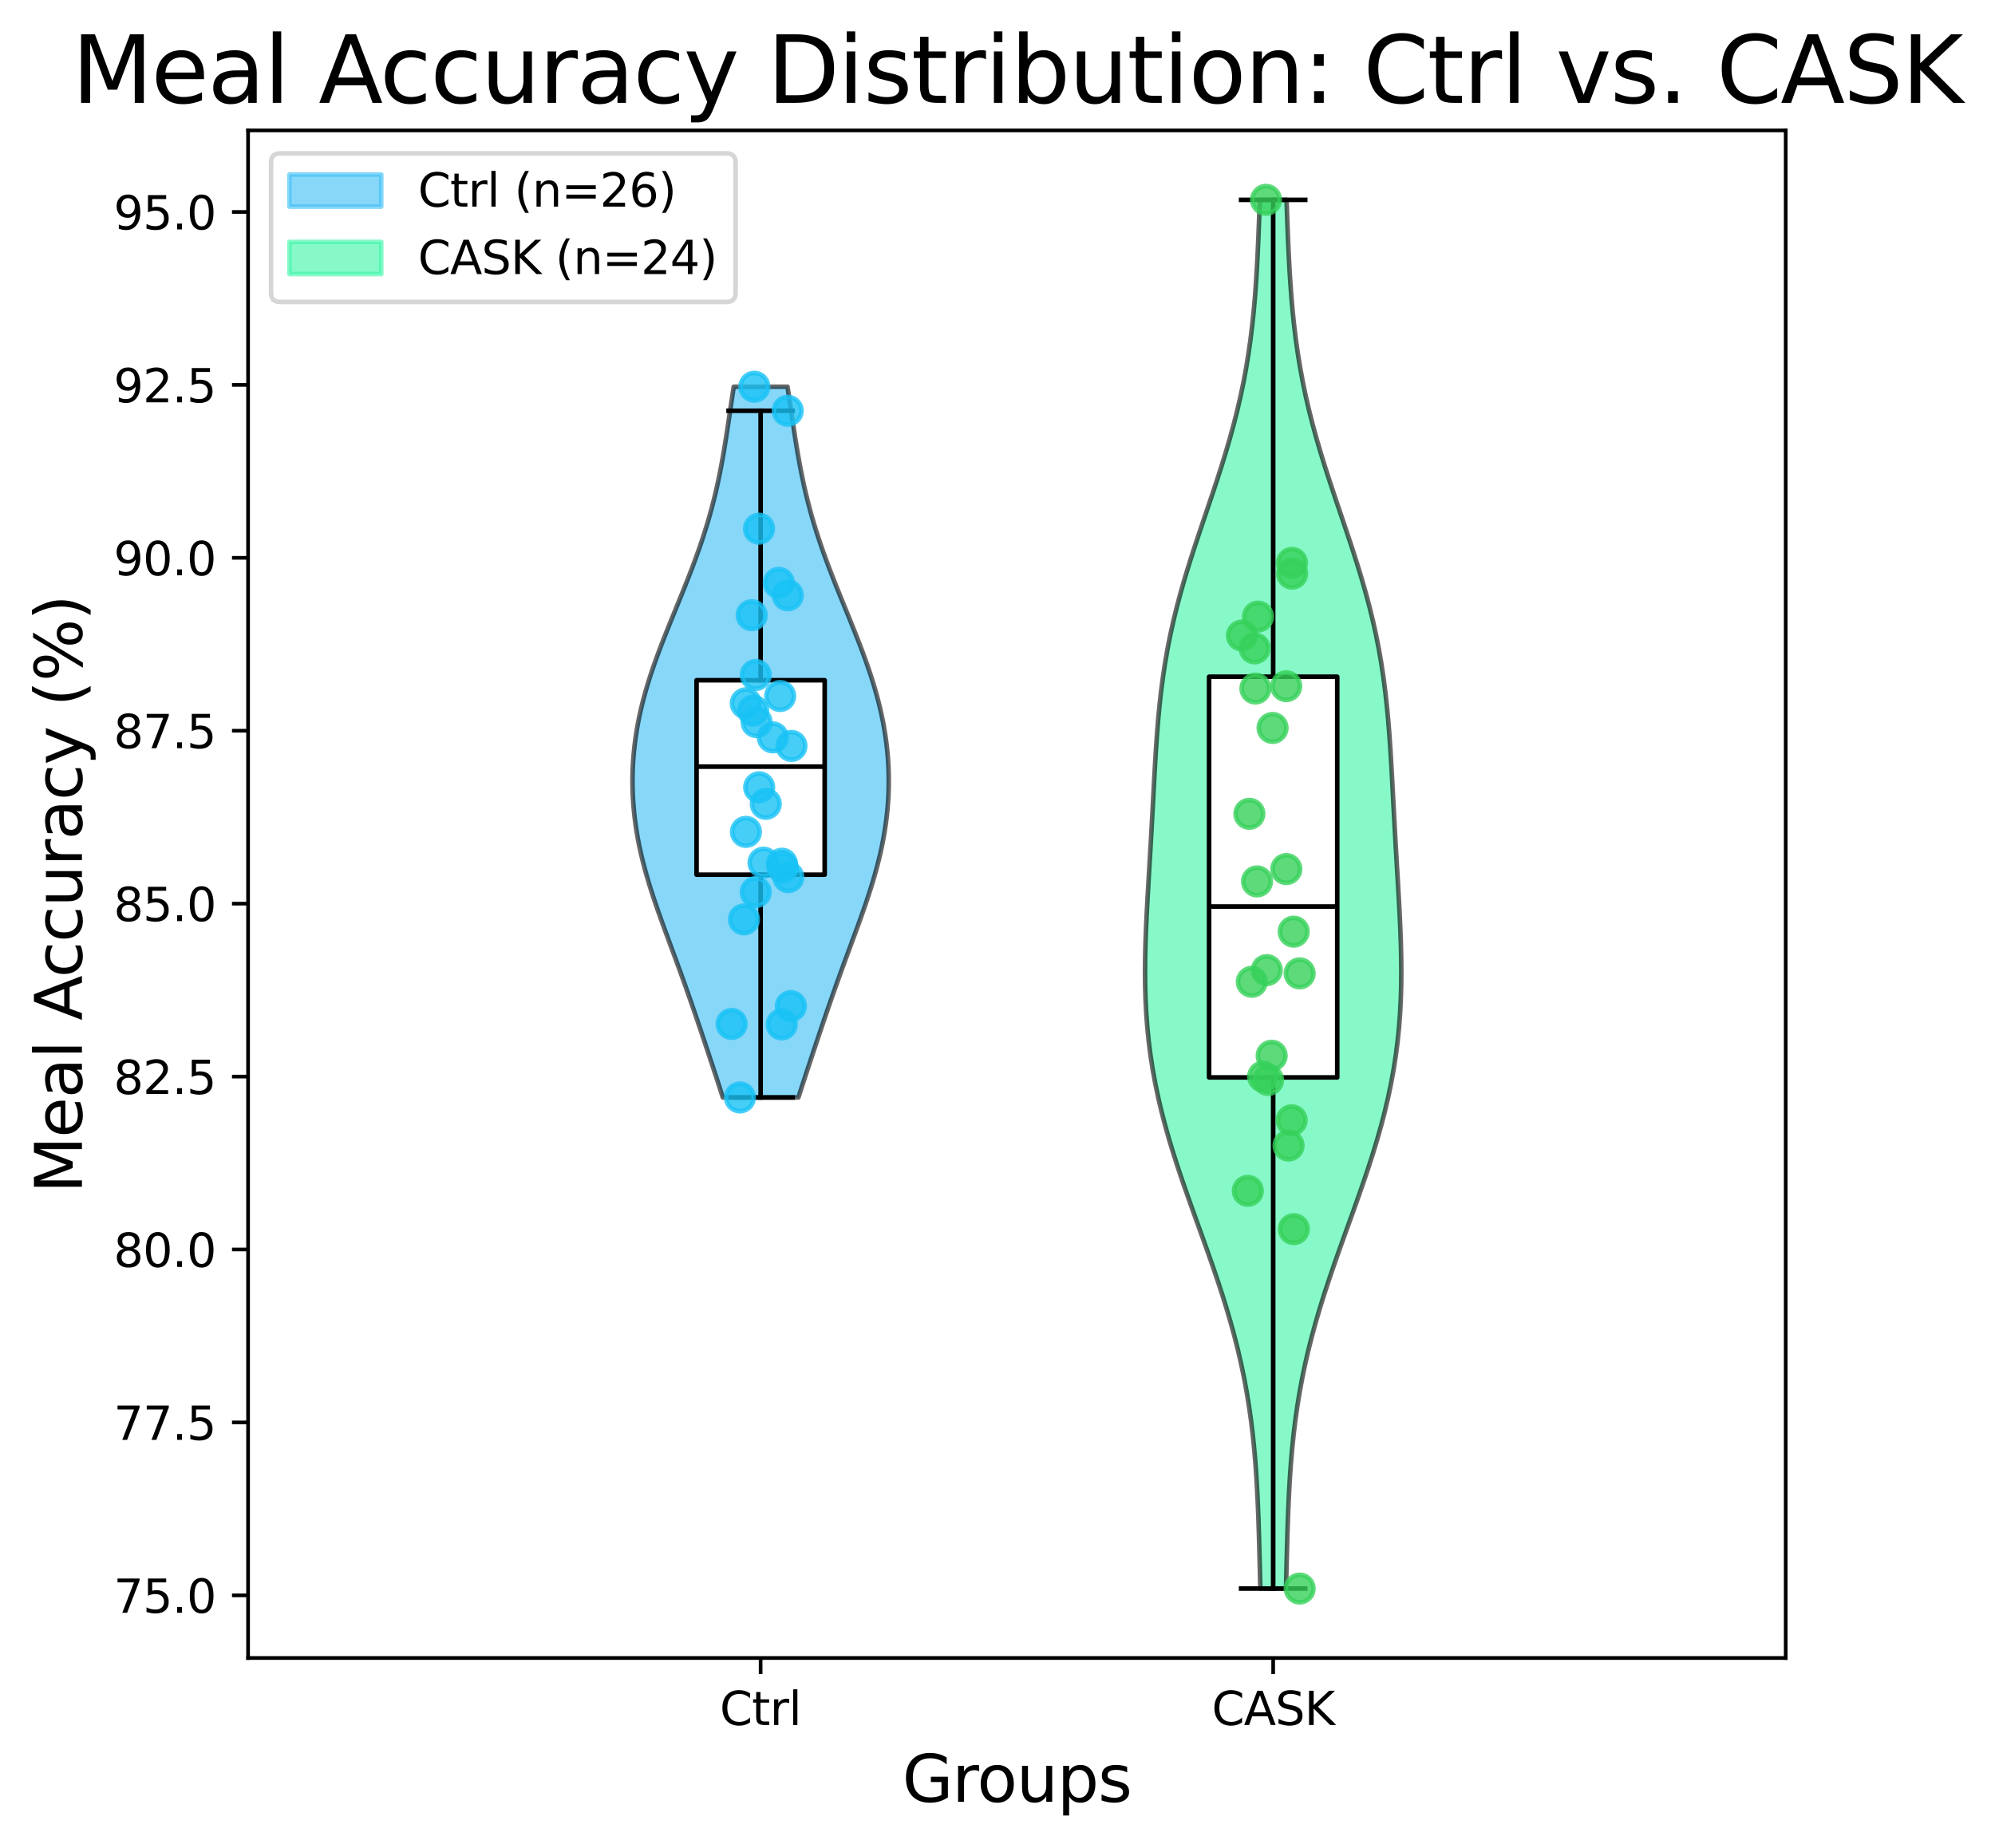 <?xml version="1.0" encoding="utf-8" standalone="no"?>
<!DOCTYPE svg PUBLIC "-//W3C//DTD SVG 1.1//EN"
  "http://www.w3.org/Graphics/SVG/1.1/DTD/svg11.dtd">
<svg xmlns:xlink="http://www.w3.org/1999/xlink" width="434.384pt" height="402.464pt" viewBox="0 0 434.384 402.464" xmlns="http://www.w3.org/2000/svg" version="1.1">
 <defs>
  <style type="text/css">*{stroke-linejoin: round; stroke-linecap: butt}</style>
 </defs>
 <g id="figure_1">
  <g id="patch_1">
   <path d="M 0 402.464 
L 434.384 402.464 
L 434.384 0 
L 0 0 
z
" style="fill: #ffffff"/>
  </g>
  <g id="axes_1">
   <g id="patch_2">
    <path d="M 54.015 361.037 
L 388.815 361.037 
L 388.815 28.397 
L 54.015 28.397 
z
" style="fill: #ffffff"/>
   </g>
   <g id="PolyCollection_1">
    <defs>
     <path id="me938e76c24" d="M 173.844 -163.485 
L 157.386 -163.485 
L 156.884 -165.049 
L 156.376 -166.612 
L 155.865 -168.175 
L 155.351 -169.739 
L 154.835 -171.302 
L 154.317 -172.865 
L 153.796 -174.429 
L 153.274 -175.992 
L 152.749 -177.555 
L 152.222 -179.118 
L 151.691 -180.682 
L 151.156 -182.245 
L 150.616 -183.808 
L 150.071 -185.372 
L 149.52 -186.935 
L 148.964 -188.498 
L 148.402 -190.062 
L 147.834 -191.625 
L 147.262 -193.188 
L 146.686 -194.751 
L 146.109 -196.315 
L 145.531 -197.878 
L 144.955 -199.441 
L 144.384 -201.005 
L 143.821 -202.568 
L 143.267 -204.131 
L 142.727 -205.695 
L 142.203 -207.258 
L 141.697 -208.821 
L 141.214 -210.385 
L 140.755 -211.948 
L 140.322 -213.511 
L 139.919 -215.074 
L 139.546 -216.638 
L 139.205 -218.201 
L 138.898 -219.764 
L 138.625 -221.328 
L 138.387 -222.891 
L 138.184 -224.454 
L 138.018 -226.018 
L 137.887 -227.581 
L 137.793 -229.144 
L 137.736 -230.707 
L 137.715 -232.271 
L 137.731 -233.834 
L 137.783 -235.397 
L 137.873 -236.961 
L 137.999 -238.524 
L 138.162 -240.087 
L 138.362 -241.651 
L 138.599 -243.214 
L 138.872 -244.777 
L 139.181 -246.341 
L 139.526 -247.904 
L 139.905 -249.467 
L 140.317 -251.03 
L 140.76 -252.594 
L 141.234 -254.157 
L 141.737 -255.72 
L 142.265 -257.284 
L 142.816 -258.847 
L 143.389 -260.41 
L 143.98 -261.974 
L 144.586 -263.537 
L 145.205 -265.1 
L 145.833 -266.663 
L 146.467 -268.227 
L 147.105 -269.79 
L 147.743 -271.353 
L 148.378 -272.917 
L 149.007 -274.48 
L 149.629 -276.043 
L 150.239 -277.607 
L 150.837 -279.17 
L 151.419 -280.733 
L 151.983 -282.297 
L 152.529 -283.86 
L 153.053 -285.423 
L 153.556 -286.986 
L 154.036 -288.55 
L 154.492 -290.113 
L 154.924 -291.676 
L 155.333 -293.24 
L 155.718 -294.803 
L 156.081 -296.366 
L 156.422 -297.93 
L 156.743 -299.493 
L 157.046 -301.056 
L 157.333 -302.619 
L 157.604 -304.183 
L 157.864 -305.746 
L 158.114 -307.309 
L 158.356 -308.873 
L 158.592 -310.436 
L 158.825 -311.999 
L 159.057 -313.563 
L 159.289 -315.126 
L 159.523 -316.689 
L 159.759 -318.253 
L 171.471 -318.253 
L 171.471 -318.253 
L 171.707 -316.689 
L 171.941 -315.126 
L 172.173 -313.563 
L 172.405 -311.999 
L 172.638 -310.436 
L 172.874 -308.873 
L 173.116 -307.309 
L 173.366 -305.746 
L 173.626 -304.183 
L 173.897 -302.619 
L 174.184 -301.056 
L 174.487 -299.493 
L 174.808 -297.93 
L 175.149 -296.366 
L 175.512 -294.803 
L 175.897 -293.24 
L 176.306 -291.676 
L 176.738 -290.113 
L 177.194 -288.55 
L 177.674 -286.986 
L 178.177 -285.423 
L 178.701 -283.86 
L 179.247 -282.297 
L 179.811 -280.733 
L 180.393 -279.17 
L 180.991 -277.607 
L 181.601 -276.043 
L 182.223 -274.48 
L 182.852 -272.917 
L 183.487 -271.353 
L 184.125 -269.79 
L 184.763 -268.227 
L 185.397 -266.663 
L 186.025 -265.1 
L 186.644 -263.537 
L 187.25 -261.974 
L 187.841 -260.41 
L 188.414 -258.847 
L 188.965 -257.284 
L 189.493 -255.72 
L 189.996 -254.157 
L 190.47 -252.594 
L 190.913 -251.03 
L 191.325 -249.467 
L 191.704 -247.904 
L 192.049 -246.341 
L 192.358 -244.777 
L 192.631 -243.214 
L 192.868 -241.651 
L 193.068 -240.087 
L 193.231 -238.524 
L 193.357 -236.961 
L 193.447 -235.397 
L 193.499 -233.834 
L 193.515 -232.271 
L 193.494 -230.707 
L 193.437 -229.144 
L 193.343 -227.581 
L 193.212 -226.018 
L 193.046 -224.454 
L 192.843 -222.891 
L 192.605 -221.328 
L 192.332 -219.764 
L 192.025 -218.201 
L 191.684 -216.638 
L 191.311 -215.074 
L 190.908 -213.511 
L 190.475 -211.948 
L 190.016 -210.385 
L 189.533 -208.821 
L 189.027 -207.258 
L 188.503 -205.695 
L 187.963 -204.131 
L 187.409 -202.568 
L 186.846 -201.005 
L 186.275 -199.441 
L 185.699 -197.878 
L 185.121 -196.315 
L 184.544 -194.751 
L 183.968 -193.188 
L 183.396 -191.625 
L 182.828 -190.062 
L 182.266 -188.498 
L 181.71 -186.935 
L 181.159 -185.372 
L 180.614 -183.808 
L 180.074 -182.245 
L 179.539 -180.682 
L 179.008 -179.118 
L 178.481 -177.555 
L 177.956 -175.992 
L 177.434 -174.429 
L 176.913 -172.865 
L 176.395 -171.302 
L 175.879 -169.739 
L 175.365 -168.175 
L 174.854 -166.612 
L 174.346 -165.049 
L 173.844 -163.485 
z
" style="stroke: #000000; stroke-opacity: 0.6"/>
    </defs>
    <g clip-path="url(#pa5bd104b11)">
     <use xlink:href="#me938e76c24" x="0" y="402.464" style="fill: #38bcf5; fill-opacity: 0.6; stroke: #000000; stroke-opacity: 0.6"/>
    </g>
   </g>
   <g id="PolyCollection_2">
    <defs>
     <path id="me0437a0872" d="M 280.005 -56.547 
L 274.425 -56.547 
L 274.348 -59.602 
L 274.27 -62.657 
L 274.19 -65.711 
L 274.102 -68.766 
L 274 -71.82 
L 273.879 -74.875 
L 273.733 -77.929 
L 273.554 -80.984 
L 273.336 -84.038 
L 273.073 -87.093 
L 272.759 -90.147 
L 272.387 -93.202 
L 271.954 -96.257 
L 271.455 -99.311 
L 270.888 -102.366 
L 270.252 -105.42 
L 269.546 -108.475 
L 268.772 -111.529 
L 267.933 -114.584 
L 267.033 -117.638 
L 266.079 -120.693 
L 265.076 -123.748 
L 264.034 -126.802 
L 262.962 -129.857 
L 261.869 -132.911 
L 260.767 -135.966 
L 259.667 -139.02 
L 258.58 -142.075 
L 257.516 -145.129 
L 256.488 -148.184 
L 255.504 -151.238 
L 254.575 -154.293 
L 253.708 -157.347 
L 252.911 -160.402 
L 252.19 -163.457 
L 251.548 -166.511 
L 250.99 -169.566 
L 250.515 -172.62 
L 250.124 -175.675 
L 249.815 -178.729 
L 249.585 -181.784 
L 249.429 -184.838 
L 249.341 -187.893 
L 249.315 -190.947 
L 249.343 -194.002 
L 249.416 -197.057 
L 249.527 -200.111 
L 249.666 -203.166 
L 249.827 -206.22 
L 250 -209.275 
L 250.179 -212.329 
L 250.36 -215.384 
L 250.538 -218.438 
L 250.711 -221.493 
L 250.878 -224.548 
L 251.041 -227.602 
L 251.202 -230.657 
L 251.366 -233.711 
L 251.539 -236.766 
L 251.729 -239.82 
L 251.944 -242.875 
L 252.192 -245.929 
L 252.483 -248.984 
L 252.825 -252.038 
L 253.224 -255.093 
L 253.689 -258.147 
L 254.222 -261.202 
L 254.828 -264.257 
L 255.506 -267.311 
L 256.255 -270.366 
L 257.072 -273.42 
L 257.95 -276.475 
L 258.881 -279.529 
L 259.856 -282.584 
L 260.863 -285.638 
L 261.891 -288.693 
L 262.926 -291.748 
L 263.957 -294.802 
L 264.97 -297.857 
L 265.954 -300.911 
L 266.898 -303.966 
L 267.793 -307.02 
L 268.63 -310.075 
L 269.405 -313.129 
L 270.114 -316.184 
L 270.753 -319.238 
L 271.322 -322.293 
L 271.824 -325.348 
L 272.261 -328.402 
L 272.637 -331.457 
L 272.957 -334.511 
L 273.228 -337.566 
L 273.457 -340.62 
L 273.65 -343.675 
L 273.813 -346.729 
L 273.955 -349.784 
L 274.08 -352.838 
L 274.195 -355.893 
L 274.304 -358.947 
L 280.126 -358.947 
L 280.126 -358.947 
L 280.235 -355.893 
L 280.35 -352.838 
L 280.475 -349.784 
L 280.617 -346.729 
L 280.78 -343.675 
L 280.973 -340.62 
L 281.202 -337.566 
L 281.473 -334.511 
L 281.793 -331.457 
L 282.169 -328.402 
L 282.606 -325.348 
L 283.108 -322.293 
L 283.677 -319.238 
L 284.316 -316.184 
L 285.025 -313.129 
L 285.8 -310.075 
L 286.637 -307.02 
L 287.532 -303.966 
L 288.476 -300.911 
L 289.46 -297.857 
L 290.473 -294.802 
L 291.504 -291.748 
L 292.539 -288.693 
L 293.567 -285.638 
L 294.574 -282.584 
L 295.549 -279.529 
L 296.48 -276.475 
L 297.358 -273.42 
L 298.175 -270.366 
L 298.924 -267.311 
L 299.602 -264.257 
L 300.208 -261.202 
L 300.741 -258.147 
L 301.206 -255.093 
L 301.605 -252.038 
L 301.947 -248.984 
L 302.238 -245.929 
L 302.486 -242.875 
L 302.701 -239.82 
L 302.891 -236.766 
L 303.064 -233.711 
L 303.228 -230.657 
L 303.389 -227.602 
L 303.552 -224.548 
L 303.719 -221.493 
L 303.892 -218.438 
L 304.07 -215.384 
L 304.251 -212.329 
L 304.43 -209.275 
L 304.603 -206.22 
L 304.764 -203.166 
L 304.903 -200.111 
L 305.014 -197.057 
L 305.087 -194.002 
L 305.115 -190.947 
L 305.089 -187.893 
L 305.001 -184.838 
L 304.845 -181.784 
L 304.615 -178.729 
L 304.306 -175.675 
L 303.915 -172.62 
L 303.44 -169.566 
L 302.882 -166.511 
L 302.24 -163.457 
L 301.519 -160.402 
L 300.722 -157.347 
L 299.855 -154.293 
L 298.926 -151.238 
L 297.942 -148.184 
L 296.914 -145.129 
L 295.85 -142.075 
L 294.763 -139.02 
L 293.663 -135.966 
L 292.561 -132.911 
L 291.468 -129.857 
L 290.396 -126.802 
L 289.354 -123.748 
L 288.351 -120.693 
L 287.397 -117.638 
L 286.497 -114.584 
L 285.658 -111.529 
L 284.884 -108.475 
L 284.178 -105.42 
L 283.542 -102.366 
L 282.975 -99.311 
L 282.476 -96.257 
L 282.043 -93.202 
L 281.671 -90.147 
L 281.357 -87.093 
L 281.094 -84.038 
L 280.876 -80.984 
L 280.697 -77.929 
L 280.551 -74.875 
L 280.43 -71.82 
L 280.328 -68.766 
L 280.24 -65.711 
L 280.16 -62.657 
L 280.082 -59.602 
L 280.005 -56.547 
z
" style="stroke: #000000; stroke-opacity: 0.6"/>
    </defs>
    <g clip-path="url(#pa5bd104b11)">
     <use xlink:href="#me0437a0872" x="0" y="402.464" style="fill: #38f5a6; fill-opacity: 0.6; stroke: #000000; stroke-opacity: 0.6"/>
    </g>
   </g>
   <g id="matplotlib.axis_1">
    <g id="xtick_1">
     <g id="line2d_1">
      <defs>
       <path id="mc390b87ee2" d="M 0 0 
L 0 3.5 
" style="stroke: #000000; stroke-width: 0.8"/>
      </defs>
      <g>
       <use xlink:href="#mc390b87ee2" x="165.615" y="361.037" style="stroke: #000000; stroke-width: 0.8"/>
      </g>
     </g>
     <g id="text_1">
      <!-- Ctrl -->
      <g transform="translate(156.719 375.635) scale(0.1 -0.1)">
       <defs>
        <path id="DejaVuSans-43" d="M 4122 4306 
L 4122 3641 
Q 3803 3938 3442 4084 
Q 3081 4231 2675 4231 
Q 1875 4231 1450 3742 
Q 1025 3253 1025 2328 
Q 1025 1406 1450 917 
Q 1875 428 2675 428 
Q 3081 428 3442 575 
Q 3803 722 4122 1019 
L 4122 359 
Q 3791 134 3420 21 
Q 3050 -91 2638 -91 
Q 1578 -91 968 557 
Q 359 1206 359 2328 
Q 359 3453 968 4101 
Q 1578 4750 2638 4750 
Q 3056 4750 3426 4639 
Q 3797 4528 4122 4306 
z
" transform="scale(0.016)"/>
        <path id="DejaVuSans-74" d="M 1172 4494 
L 1172 3500 
L 2356 3500 
L 2356 3053 
L 1172 3053 
L 1172 1153 
Q 1172 725 1289 603 
Q 1406 481 1766 481 
L 2356 481 
L 2356 0 
L 1766 0 
Q 1100 0 847 248 
Q 594 497 594 1153 
L 594 3053 
L 172 3053 
L 172 3500 
L 594 3500 
L 594 4494 
L 1172 4494 
z
" transform="scale(0.016)"/>
        <path id="DejaVuSans-72" d="M 2631 2963 
Q 2534 3019 2420 3045 
Q 2306 3072 2169 3072 
Q 1681 3072 1420 2755 
Q 1159 2438 1159 1844 
L 1159 0 
L 581 0 
L 581 3500 
L 1159 3500 
L 1159 2956 
Q 1341 3275 1631 3429 
Q 1922 3584 2338 3584 
Q 2397 3584 2469 3576 
Q 2541 3569 2628 3553 
L 2631 2963 
z
" transform="scale(0.016)"/>
        <path id="DejaVuSans-6c" d="M 603 4863 
L 1178 4863 
L 1178 0 
L 603 0 
L 603 4863 
z
" transform="scale(0.016)"/>
       </defs>
       <use xlink:href="#DejaVuSans-43"/>
       <use xlink:href="#DejaVuSans-74" x="69.824"/>
       <use xlink:href="#DejaVuSans-72" x="109.033"/>
       <use xlink:href="#DejaVuSans-6c" x="150.146"/>
      </g>
     </g>
    </g>
    <g id="xtick_2">
     <g id="line2d_2">
      <g>
       <use xlink:href="#mc390b87ee2" x="277.215" y="361.037" style="stroke: #000000; stroke-width: 0.8"/>
      </g>
     </g>
     <g id="text_2">
      <!-- CASK -->
      <g transform="translate(263.85 375.635) scale(0.1 -0.1)">
       <defs>
        <path id="DejaVuSans-41" d="M 2188 4044 
L 1331 1722 
L 3047 1722 
L 2188 4044 
z
M 1831 4666 
L 2547 4666 
L 4325 0 
L 3669 0 
L 3244 1197 
L 1141 1197 
L 716 0 
L 50 0 
L 1831 4666 
z
" transform="scale(0.016)"/>
        <path id="DejaVuSans-53" d="M 3425 4513 
L 3425 3897 
Q 3066 4069 2747 4153 
Q 2428 4238 2131 4238 
Q 1616 4238 1336 4038 
Q 1056 3838 1056 3469 
Q 1056 3159 1242 3001 
Q 1428 2844 1947 2747 
L 2328 2669 
Q 3034 2534 3370 2195 
Q 3706 1856 3706 1288 
Q 3706 609 3251 259 
Q 2797 -91 1919 -91 
Q 1588 -91 1214 -16 
Q 841 59 441 206 
L 441 856 
Q 825 641 1194 531 
Q 1563 422 1919 422 
Q 2459 422 2753 634 
Q 3047 847 3047 1241 
Q 3047 1584 2836 1778 
Q 2625 1972 2144 2069 
L 1759 2144 
Q 1053 2284 737 2584 
Q 422 2884 422 3419 
Q 422 4038 858 4394 
Q 1294 4750 2059 4750 
Q 2388 4750 2728 4690 
Q 3069 4631 3425 4513 
z
" transform="scale(0.016)"/>
        <path id="DejaVuSans-4b" d="M 628 4666 
L 1259 4666 
L 1259 2694 
L 3353 4666 
L 4166 4666 
L 1850 2491 
L 4331 0 
L 3500 0 
L 1259 2247 
L 1259 0 
L 628 0 
L 628 4666 
z
" transform="scale(0.016)"/>
       </defs>
       <use xlink:href="#DejaVuSans-43"/>
       <use xlink:href="#DejaVuSans-41" x="69.824"/>
       <use xlink:href="#DejaVuSans-53" x="138.232"/>
       <use xlink:href="#DejaVuSans-4b" x="201.709"/>
      </g>
     </g>
    </g>
    <g id="text_3">
     <!-- Groups -->
     <g transform="translate(196.461 392.353) scale(0.14 -0.14)">
      <defs>
       <path id="DejaVuSans-47" d="M 3809 666 
L 3809 1919 
L 2778 1919 
L 2778 2438 
L 4434 2438 
L 4434 434 
Q 4069 175 3628 42 
Q 3188 -91 2688 -91 
Q 1594 -91 976 548 
Q 359 1188 359 2328 
Q 359 3472 976 4111 
Q 1594 4750 2688 4750 
Q 3144 4750 3555 4637 
Q 3966 4525 4313 4306 
L 4313 3634 
Q 3963 3931 3569 4081 
Q 3175 4231 2741 4231 
Q 1884 4231 1454 3753 
Q 1025 3275 1025 2328 
Q 1025 1384 1454 906 
Q 1884 428 2741 428 
Q 3075 428 3337 486 
Q 3600 544 3809 666 
z
" transform="scale(0.016)"/>
       <path id="DejaVuSans-6f" d="M 1959 3097 
Q 1497 3097 1228 2736 
Q 959 2375 959 1747 
Q 959 1119 1226 758 
Q 1494 397 1959 397 
Q 2419 397 2687 759 
Q 2956 1122 2956 1747 
Q 2956 2369 2687 2733 
Q 2419 3097 1959 3097 
z
M 1959 3584 
Q 2709 3584 3137 3096 
Q 3566 2609 3566 1747 
Q 3566 888 3137 398 
Q 2709 -91 1959 -91 
Q 1206 -91 779 398 
Q 353 888 353 1747 
Q 353 2609 779 3096 
Q 1206 3584 1959 3584 
z
" transform="scale(0.016)"/>
       <path id="DejaVuSans-75" d="M 544 1381 
L 544 3500 
L 1119 3500 
L 1119 1403 
Q 1119 906 1312 657 
Q 1506 409 1894 409 
Q 2359 409 2629 706 
Q 2900 1003 2900 1516 
L 2900 3500 
L 3475 3500 
L 3475 0 
L 2900 0 
L 2900 538 
Q 2691 219 2414 64 
Q 2138 -91 1772 -91 
Q 1169 -91 856 284 
Q 544 659 544 1381 
z
M 1991 3584 
L 1991 3584 
z
" transform="scale(0.016)"/>
       <path id="DejaVuSans-70" d="M 1159 525 
L 1159 -1331 
L 581 -1331 
L 581 3500 
L 1159 3500 
L 1159 2969 
Q 1341 3281 1617 3432 
Q 1894 3584 2278 3584 
Q 2916 3584 3314 3078 
Q 3713 2572 3713 1747 
Q 3713 922 3314 415 
Q 2916 -91 2278 -91 
Q 1894 -91 1617 61 
Q 1341 213 1159 525 
z
M 3116 1747 
Q 3116 2381 2855 2742 
Q 2594 3103 2138 3103 
Q 1681 3103 1420 2742 
Q 1159 2381 1159 1747 
Q 1159 1113 1420 752 
Q 1681 391 2138 391 
Q 2594 391 2855 752 
Q 3116 1113 3116 1747 
z
" transform="scale(0.016)"/>
       <path id="DejaVuSans-73" d="M 2834 3397 
L 2834 2853 
Q 2591 2978 2328 3040 
Q 2066 3103 1784 3103 
Q 1356 3103 1142 2972 
Q 928 2841 928 2578 
Q 928 2378 1081 2264 
Q 1234 2150 1697 2047 
L 1894 2003 
Q 2506 1872 2764 1633 
Q 3022 1394 3022 966 
Q 3022 478 2636 193 
Q 2250 -91 1575 -91 
Q 1294 -91 989 -36 
Q 684 19 347 128 
L 347 722 
Q 666 556 975 473 
Q 1284 391 1588 391 
Q 1994 391 2212 530 
Q 2431 669 2431 922 
Q 2431 1156 2273 1281 
Q 2116 1406 1581 1522 
L 1381 1569 
Q 847 1681 609 1914 
Q 372 2147 372 2553 
Q 372 3047 722 3315 
Q 1072 3584 1716 3584 
Q 2034 3584 2315 3537 
Q 2597 3491 2834 3397 
z
" transform="scale(0.016)"/>
      </defs>
      <use xlink:href="#DejaVuSans-47"/>
      <use xlink:href="#DejaVuSans-72" x="77.49"/>
      <use xlink:href="#DejaVuSans-6f" x="116.354"/>
      <use xlink:href="#DejaVuSans-75" x="177.535"/>
      <use xlink:href="#DejaVuSans-70" x="240.914"/>
      <use xlink:href="#DejaVuSans-73" x="304.391"/>
     </g>
    </g>
   </g>
   <g id="matplotlib.axis_2">
    <g id="ytick_1">
     <g id="line2d_3">
      <defs>
       <path id="m1acfd7544d" d="M 0 0 
L -3.5 0 
" style="stroke: #000000; stroke-width: 0.8"/>
      </defs>
      <g>
       <use xlink:href="#m1acfd7544d" x="54.015" y="347.396" style="stroke: #000000; stroke-width: 0.8"/>
      </g>
     </g>
     <g id="text_4">
      <!-- 75.0 -->
      <g transform="translate(24.749 351.195) scale(0.1 -0.1)">
       <defs>
        <path id="DejaVuSans-37" d="M 525 4666 
L 3525 4666 
L 3525 4397 
L 1831 0 
L 1172 0 
L 2766 4134 
L 525 4134 
L 525 4666 
z
" transform="scale(0.016)"/>
        <path id="DejaVuSans-35" d="M 691 4666 
L 3169 4666 
L 3169 4134 
L 1269 4134 
L 1269 2991 
Q 1406 3038 1543 3061 
Q 1681 3084 1819 3084 
Q 2600 3084 3056 2656 
Q 3513 2228 3513 1497 
Q 3513 744 3044 326 
Q 2575 -91 1722 -91 
Q 1428 -91 1123 -41 
Q 819 9 494 109 
L 494 744 
Q 775 591 1075 516 
Q 1375 441 1709 441 
Q 2250 441 2565 725 
Q 2881 1009 2881 1497 
Q 2881 1984 2565 2268 
Q 2250 2553 1709 2553 
Q 1456 2553 1204 2497 
Q 953 2441 691 2322 
L 691 4666 
z
" transform="scale(0.016)"/>
        <path id="DejaVuSans-2e" d="M 684 794 
L 1344 794 
L 1344 0 
L 684 0 
L 684 794 
z
" transform="scale(0.016)"/>
        <path id="DejaVuSans-30" d="M 2034 4250 
Q 1547 4250 1301 3770 
Q 1056 3291 1056 2328 
Q 1056 1369 1301 889 
Q 1547 409 2034 409 
Q 2525 409 2770 889 
Q 3016 1369 3016 2328 
Q 3016 3291 2770 3770 
Q 2525 4250 2034 4250 
z
M 2034 4750 
Q 2819 4750 3233 4129 
Q 3647 3509 3647 2328 
Q 3647 1150 3233 529 
Q 2819 -91 2034 -91 
Q 1250 -91 836 529 
Q 422 1150 422 2328 
Q 422 3509 836 4129 
Q 1250 4750 2034 4750 
z
" transform="scale(0.016)"/>
       </defs>
       <use xlink:href="#DejaVuSans-37"/>
       <use xlink:href="#DejaVuSans-35" x="63.623"/>
       <use xlink:href="#DejaVuSans-2e" x="127.246"/>
       <use xlink:href="#DejaVuSans-30" x="159.033"/>
      </g>
     </g>
    </g>
    <g id="ytick_2">
     <g id="line2d_4">
      <g>
       <use xlink:href="#m1acfd7544d" x="54.015" y="309.741" style="stroke: #000000; stroke-width: 0.8"/>
      </g>
     </g>
     <g id="text_5">
      <!-- 77.5 -->
      <g transform="translate(24.749 313.54) scale(0.1 -0.1)">
       <use xlink:href="#DejaVuSans-37"/>
       <use xlink:href="#DejaVuSans-37" x="63.623"/>
       <use xlink:href="#DejaVuSans-2e" x="127.246"/>
       <use xlink:href="#DejaVuSans-35" x="159.033"/>
      </g>
     </g>
    </g>
    <g id="ytick_3">
     <g id="line2d_5">
      <g>
       <use xlink:href="#m1acfd7544d" x="54.015" y="272.086" style="stroke: #000000; stroke-width: 0.8"/>
      </g>
     </g>
     <g id="text_6">
      <!-- 80.0 -->
      <g transform="translate(24.749 275.885) scale(0.1 -0.1)">
       <defs>
        <path id="DejaVuSans-38" d="M 2034 2216 
Q 1584 2216 1326 1975 
Q 1069 1734 1069 1313 
Q 1069 891 1326 650 
Q 1584 409 2034 409 
Q 2484 409 2743 651 
Q 3003 894 3003 1313 
Q 3003 1734 2745 1975 
Q 2488 2216 2034 2216 
z
M 1403 2484 
Q 997 2584 770 2862 
Q 544 3141 544 3541 
Q 544 4100 942 4425 
Q 1341 4750 2034 4750 
Q 2731 4750 3128 4425 
Q 3525 4100 3525 3541 
Q 3525 3141 3298 2862 
Q 3072 2584 2669 2484 
Q 3125 2378 3379 2068 
Q 3634 1759 3634 1313 
Q 3634 634 3220 271 
Q 2806 -91 2034 -91 
Q 1263 -91 848 271 
Q 434 634 434 1313 
Q 434 1759 690 2068 
Q 947 2378 1403 2484 
z
M 1172 3481 
Q 1172 3119 1398 2916 
Q 1625 2713 2034 2713 
Q 2441 2713 2670 2916 
Q 2900 3119 2900 3481 
Q 2900 3844 2670 4047 
Q 2441 4250 2034 4250 
Q 1625 4250 1398 4047 
Q 1172 3844 1172 3481 
z
" transform="scale(0.016)"/>
       </defs>
       <use xlink:href="#DejaVuSans-38"/>
       <use xlink:href="#DejaVuSans-30" x="63.623"/>
       <use xlink:href="#DejaVuSans-2e" x="127.246"/>
       <use xlink:href="#DejaVuSans-30" x="159.033"/>
      </g>
     </g>
    </g>
    <g id="ytick_4">
     <g id="line2d_6">
      <g>
       <use xlink:href="#m1acfd7544d" x="54.015" y="234.431" style="stroke: #000000; stroke-width: 0.8"/>
      </g>
     </g>
     <g id="text_7">
      <!-- 82.5 -->
      <g transform="translate(24.749 238.23) scale(0.1 -0.1)">
       <defs>
        <path id="DejaVuSans-32" d="M 1228 531 
L 3431 531 
L 3431 0 
L 469 0 
L 469 531 
Q 828 903 1448 1529 
Q 2069 2156 2228 2338 
Q 2531 2678 2651 2914 
Q 2772 3150 2772 3378 
Q 2772 3750 2511 3984 
Q 2250 4219 1831 4219 
Q 1534 4219 1204 4116 
Q 875 4013 500 3803 
L 500 4441 
Q 881 4594 1212 4672 
Q 1544 4750 1819 4750 
Q 2544 4750 2975 4387 
Q 3406 4025 3406 3419 
Q 3406 3131 3298 2873 
Q 3191 2616 2906 2266 
Q 2828 2175 2409 1742 
Q 1991 1309 1228 531 
z
" transform="scale(0.016)"/>
       </defs>
       <use xlink:href="#DejaVuSans-38"/>
       <use xlink:href="#DejaVuSans-32" x="63.623"/>
       <use xlink:href="#DejaVuSans-2e" x="127.246"/>
       <use xlink:href="#DejaVuSans-35" x="159.033"/>
      </g>
     </g>
    </g>
    <g id="ytick_5">
     <g id="line2d_7">
      <g>
       <use xlink:href="#m1acfd7544d" x="54.015" y="196.776" style="stroke: #000000; stroke-width: 0.8"/>
      </g>
     </g>
     <g id="text_8">
      <!-- 85.0 -->
      <g transform="translate(24.749 200.576) scale(0.1 -0.1)">
       <use xlink:href="#DejaVuSans-38"/>
       <use xlink:href="#DejaVuSans-35" x="63.623"/>
       <use xlink:href="#DejaVuSans-2e" x="127.246"/>
       <use xlink:href="#DejaVuSans-30" x="159.033"/>
      </g>
     </g>
    </g>
    <g id="ytick_6">
     <g id="line2d_8">
      <g>
       <use xlink:href="#m1acfd7544d" x="54.015" y="159.121" style="stroke: #000000; stroke-width: 0.8"/>
      </g>
     </g>
     <g id="text_9">
      <!-- 87.5 -->
      <g transform="translate(24.749 162.921) scale(0.1 -0.1)">
       <use xlink:href="#DejaVuSans-38"/>
       <use xlink:href="#DejaVuSans-37" x="63.623"/>
       <use xlink:href="#DejaVuSans-2e" x="127.246"/>
       <use xlink:href="#DejaVuSans-35" x="159.033"/>
      </g>
     </g>
    </g>
    <g id="ytick_7">
     <g id="line2d_9">
      <g>
       <use xlink:href="#m1acfd7544d" x="54.015" y="121.467" style="stroke: #000000; stroke-width: 0.8"/>
      </g>
     </g>
     <g id="text_10">
      <!-- 90.0 -->
      <g transform="translate(24.749 125.266) scale(0.1 -0.1)">
       <defs>
        <path id="DejaVuSans-39" d="M 703 97 
L 703 672 
Q 941 559 1184 500 
Q 1428 441 1663 441 
Q 2288 441 2617 861 
Q 2947 1281 2994 2138 
Q 2813 1869 2534 1725 
Q 2256 1581 1919 1581 
Q 1219 1581 811 2004 
Q 403 2428 403 3163 
Q 403 3881 828 4315 
Q 1253 4750 1959 4750 
Q 2769 4750 3195 4129 
Q 3622 3509 3622 2328 
Q 3622 1225 3098 567 
Q 2575 -91 1691 -91 
Q 1453 -91 1209 -44 
Q 966 3 703 97 
z
M 1959 2075 
Q 2384 2075 2632 2365 
Q 2881 2656 2881 3163 
Q 2881 3666 2632 3958 
Q 2384 4250 1959 4250 
Q 1534 4250 1286 3958 
Q 1038 3666 1038 3163 
Q 1038 2656 1286 2365 
Q 1534 2075 1959 2075 
z
" transform="scale(0.016)"/>
       </defs>
       <use xlink:href="#DejaVuSans-39"/>
       <use xlink:href="#DejaVuSans-30" x="63.623"/>
       <use xlink:href="#DejaVuSans-2e" x="127.246"/>
       <use xlink:href="#DejaVuSans-30" x="159.033"/>
      </g>
     </g>
    </g>
    <g id="ytick_8">
     <g id="line2d_10">
      <g>
       <use xlink:href="#m1acfd7544d" x="54.015" y="83.812" style="stroke: #000000; stroke-width: 0.8"/>
      </g>
     </g>
     <g id="text_11">
      <!-- 92.5 -->
      <g transform="translate(24.749 87.611) scale(0.1 -0.1)">
       <use xlink:href="#DejaVuSans-39"/>
       <use xlink:href="#DejaVuSans-32" x="63.623"/>
       <use xlink:href="#DejaVuSans-2e" x="127.246"/>
       <use xlink:href="#DejaVuSans-35" x="159.033"/>
      </g>
     </g>
    </g>
    <g id="ytick_9">
     <g id="line2d_11">
      <g>
       <use xlink:href="#m1acfd7544d" x="54.015" y="46.157" style="stroke: #000000; stroke-width: 0.8"/>
      </g>
     </g>
     <g id="text_12">
      <!-- 95.0 -->
      <g transform="translate(24.749 49.956) scale(0.1 -0.1)">
       <use xlink:href="#DejaVuSans-39"/>
       <use xlink:href="#DejaVuSans-35" x="63.623"/>
       <use xlink:href="#DejaVuSans-2e" x="127.246"/>
       <use xlink:href="#DejaVuSans-30" x="159.033"/>
      </g>
     </g>
    </g>
    <g id="text_13">
     <!-- Meal Accuracy (%) -->
     <g transform="translate(17.838 259.82) rotate(-90) scale(0.14 -0.14)">
      <defs>
       <path id="DejaVuSans-4d" d="M 628 4666 
L 1569 4666 
L 2759 1491 
L 3956 4666 
L 4897 4666 
L 4897 0 
L 4281 0 
L 4281 4097 
L 3078 897 
L 2444 897 
L 1241 4097 
L 1241 0 
L 628 0 
L 628 4666 
z
" transform="scale(0.016)"/>
       <path id="DejaVuSans-65" d="M 3597 1894 
L 3597 1613 
L 953 1613 
Q 991 1019 1311 708 
Q 1631 397 2203 397 
Q 2534 397 2845 478 
Q 3156 559 3463 722 
L 3463 178 
Q 3153 47 2828 -22 
Q 2503 -91 2169 -91 
Q 1331 -91 842 396 
Q 353 884 353 1716 
Q 353 2575 817 3079 
Q 1281 3584 2069 3584 
Q 2775 3584 3186 3129 
Q 3597 2675 3597 1894 
z
M 3022 2063 
Q 3016 2534 2758 2815 
Q 2500 3097 2075 3097 
Q 1594 3097 1305 2825 
Q 1016 2553 972 2059 
L 3022 2063 
z
" transform="scale(0.016)"/>
       <path id="DejaVuSans-61" d="M 2194 1759 
Q 1497 1759 1228 1600 
Q 959 1441 959 1056 
Q 959 750 1161 570 
Q 1363 391 1709 391 
Q 2188 391 2477 730 
Q 2766 1069 2766 1631 
L 2766 1759 
L 2194 1759 
z
M 3341 1997 
L 3341 0 
L 2766 0 
L 2766 531 
Q 2569 213 2275 61 
Q 1981 -91 1556 -91 
Q 1019 -91 701 211 
Q 384 513 384 1019 
Q 384 1609 779 1909 
Q 1175 2209 1959 2209 
L 2766 2209 
L 2766 2266 
Q 2766 2663 2505 2880 
Q 2244 3097 1772 3097 
Q 1472 3097 1187 3025 
Q 903 2953 641 2809 
L 641 3341 
Q 956 3463 1253 3523 
Q 1550 3584 1831 3584 
Q 2591 3584 2966 3190 
Q 3341 2797 3341 1997 
z
" transform="scale(0.016)"/>
       <path id="DejaVuSans-20" transform="scale(0.016)"/>
       <path id="DejaVuSans-63" d="M 3122 3366 
L 3122 2828 
Q 2878 2963 2633 3030 
Q 2388 3097 2138 3097 
Q 1578 3097 1268 2742 
Q 959 2388 959 1747 
Q 959 1106 1268 751 
Q 1578 397 2138 397 
Q 2388 397 2633 464 
Q 2878 531 3122 666 
L 3122 134 
Q 2881 22 2623 -34 
Q 2366 -91 2075 -91 
Q 1284 -91 818 406 
Q 353 903 353 1747 
Q 353 2603 823 3093 
Q 1294 3584 2113 3584 
Q 2378 3584 2631 3529 
Q 2884 3475 3122 3366 
z
" transform="scale(0.016)"/>
       <path id="DejaVuSans-79" d="M 2059 -325 
Q 1816 -950 1584 -1140 
Q 1353 -1331 966 -1331 
L 506 -1331 
L 506 -850 
L 844 -850 
Q 1081 -850 1212 -737 
Q 1344 -625 1503 -206 
L 1606 56 
L 191 3500 
L 800 3500 
L 1894 763 
L 2988 3500 
L 3597 3500 
L 2059 -325 
z
" transform="scale(0.016)"/>
       <path id="DejaVuSans-28" d="M 1984 4856 
Q 1566 4138 1362 3434 
Q 1159 2731 1159 2009 
Q 1159 1288 1364 580 
Q 1569 -128 1984 -844 
L 1484 -844 
Q 1016 -109 783 600 
Q 550 1309 550 2009 
Q 550 2706 781 3412 
Q 1013 4119 1484 4856 
L 1984 4856 
z
" transform="scale(0.016)"/>
       <path id="DejaVuSans-25" d="M 4653 2053 
Q 4381 2053 4226 1822 
Q 4072 1591 4072 1178 
Q 4072 772 4226 539 
Q 4381 306 4653 306 
Q 4919 306 5073 539 
Q 5228 772 5228 1178 
Q 5228 1588 5073 1820 
Q 4919 2053 4653 2053 
z
M 4653 2450 
Q 5147 2450 5437 2106 
Q 5728 1763 5728 1178 
Q 5728 594 5436 251 
Q 5144 -91 4653 -91 
Q 4153 -91 3862 251 
Q 3572 594 3572 1178 
Q 3572 1766 3864 2108 
Q 4156 2450 4653 2450 
z
M 1428 4353 
Q 1159 4353 1004 4120 
Q 850 3888 850 3481 
Q 850 3069 1003 2837 
Q 1156 2606 1428 2606 
Q 1700 2606 1854 2837 
Q 2009 3069 2009 3481 
Q 2009 3884 1853 4118 
Q 1697 4353 1428 4353 
z
M 4250 4750 
L 4750 4750 
L 1831 -91 
L 1331 -91 
L 4250 4750 
z
M 1428 4750 
Q 1922 4750 2215 4408 
Q 2509 4066 2509 3481 
Q 2509 2891 2217 2550 
Q 1925 2209 1428 2209 
Q 931 2209 642 2551 
Q 353 2894 353 3481 
Q 353 4063 643 4406 
Q 934 4750 1428 4750 
z
" transform="scale(0.016)"/>
       <path id="DejaVuSans-29" d="M 513 4856 
L 1013 4856 
Q 1481 4119 1714 3412 
Q 1947 2706 1947 2009 
Q 1947 1309 1714 600 
Q 1481 -109 1013 -844 
L 513 -844 
Q 928 -128 1133 580 
Q 1338 1288 1338 2009 
Q 1338 2731 1133 3434 
Q 928 4138 513 4856 
z
" transform="scale(0.016)"/>
      </defs>
      <use xlink:href="#DejaVuSans-4d"/>
      <use xlink:href="#DejaVuSans-65" x="86.279"/>
      <use xlink:href="#DejaVuSans-61" x="147.803"/>
      <use xlink:href="#DejaVuSans-6c" x="209.082"/>
      <use xlink:href="#DejaVuSans-20" x="236.865"/>
      <use xlink:href="#DejaVuSans-41" x="268.652"/>
      <use xlink:href="#DejaVuSans-63" x="335.311"/>
      <use xlink:href="#DejaVuSans-63" x="390.291"/>
      <use xlink:href="#DejaVuSans-75" x="445.271"/>
      <use xlink:href="#DejaVuSans-72" x="508.65"/>
      <use xlink:href="#DejaVuSans-61" x="549.764"/>
      <use xlink:href="#DejaVuSans-63" x="611.043"/>
      <use xlink:href="#DejaVuSans-79" x="666.023"/>
      <use xlink:href="#DejaVuSans-20" x="725.203"/>
      <use xlink:href="#DejaVuSans-28" x="756.99"/>
      <use xlink:href="#DejaVuSans-25" x="796.004"/>
      <use xlink:href="#DejaVuSans-29" x="891.023"/>
     </g>
    </g>
   </g>
   <g id="patch_3">
    <path d="M 151.665 190.47 
L 179.565 190.47 
L 179.565 148.123 
L 151.665 148.123 
L 151.665 190.47 
z
" clip-path="url(#pa5bd104b11)" style="fill: #ffffff; stroke: #000000; stroke-linejoin: miter"/>
   </g>
   <g id="line2d_12">
    <path d="M 165.615 190.47 
L 165.615 238.979 
" clip-path="url(#pa5bd104b11)" style="fill: none; stroke: #000000; stroke-linecap: square"/>
   </g>
   <g id="line2d_13">
    <path d="M 165.615 148.123 
L 165.615 89.448 
" clip-path="url(#pa5bd104b11)" style="fill: none; stroke: #000000; stroke-linecap: square"/>
   </g>
   <g id="line2d_14">
    <path d="M 158.64 238.979 
L 172.59 238.979 
" clip-path="url(#pa5bd104b11)" style="fill: none; stroke: #000000; stroke-linecap: square"/>
   </g>
   <g id="line2d_15">
    <path d="M 158.64 89.448 
L 172.59 89.448 
" clip-path="url(#pa5bd104b11)" style="fill: none; stroke: #000000; stroke-linecap: square"/>
   </g>
   <g id="patch_4">
    <path d="M 263.265 234.613 
L 291.165 234.613 
L 291.165 147.361 
L 263.265 147.361 
L 263.265 234.613 
z
" clip-path="url(#pa5bd104b11)" style="fill: #ffffff; stroke: #000000; stroke-linejoin: miter"/>
   </g>
   <g id="line2d_16">
    <path d="M 277.215 234.613 
L 277.215 345.917 
" clip-path="url(#pa5bd104b11)" style="fill: none; stroke: #000000; stroke-linecap: square"/>
   </g>
   <g id="line2d_17">
    <path d="M 277.215 147.361 
L 277.215 43.517 
" clip-path="url(#pa5bd104b11)" style="fill: none; stroke: #000000; stroke-linecap: square"/>
   </g>
   <g id="line2d_18">
    <path d="M 270.24 345.917 
L 284.19 345.917 
" clip-path="url(#pa5bd104b11)" style="fill: none; stroke: #000000; stroke-linecap: square"/>
   </g>
   <g id="line2d_19">
    <path d="M 270.24 43.517 
L 284.19 43.517 
" clip-path="url(#pa5bd104b11)" style="fill: none; stroke: #000000; stroke-linecap: square"/>
   </g>
   <g id="line2d_20">
    <path d="M 151.665 166.937 
L 179.565 166.937 
" clip-path="url(#pa5bd104b11)" style="fill: none; stroke: #000000"/>
   </g>
   <g id="line2d_21">
    <path d="M 263.265 197.403 
L 291.165 197.403 
" clip-path="url(#pa5bd104b11)" style="fill: none; stroke: #000000"/>
   </g>
   <g id="patch_5">
    <path d="M 54.015 361.037 
L 54.015 28.397 
" style="fill: none; stroke: #000000; stroke-width: 0.8; stroke-linejoin: miter; stroke-linecap: square"/>
   </g>
   <g id="patch_6">
    <path d="M 388.815 361.037 
L 388.815 28.397 
" style="fill: none; stroke: #000000; stroke-width: 0.8; stroke-linejoin: miter; stroke-linecap: square"/>
   </g>
   <g id="patch_7">
    <path d="M 54.015 361.037 
L 388.815 361.037 
" style="fill: none; stroke: #000000; stroke-width: 0.8; stroke-linejoin: miter; stroke-linecap: square"/>
   </g>
   <g id="patch_8">
    <path d="M 54.015 28.397 
L 388.815 28.397 
" style="fill: none; stroke: #000000; stroke-width: 0.8; stroke-linejoin: miter; stroke-linecap: square"/>
   </g>
   <g id="PathCollection_1">
    <defs>
     <path id="m39440c4eb0" d="M 0 3 
C 0.796 3 1.559 2.684 2.121 2.121 
C 2.684 1.559 3 0.796 3 0 
C 3 -0.796 2.684 -1.559 2.121 -2.121 
C 1.559 -2.684 0.796 -3 0 -3 
C -0.796 -3 -1.559 -2.684 -2.121 -2.121 
C -2.684 -1.559 -3 -0.796 -3 0 
C -3 0.796 -2.684 1.559 -2.121 2.121 
C -1.559 2.684 -0.796 3 0 3 
z
" style="stroke: #18c1f5; stroke-opacity: 0.8"/>
    </defs>
    <g clip-path="url(#pa5bd104b11)">
     <use xlink:href="#m39440c4eb0" x="170.421" y="188.894" style="fill: #18c1f5; fill-opacity: 0.8; stroke: #18c1f5; stroke-opacity: 0.8"/>
     <use xlink:href="#m39440c4eb0" x="172.198" y="219.091" style="fill: #18c1f5; fill-opacity: 0.8; stroke: #18c1f5; stroke-opacity: 0.8"/>
     <use xlink:href="#m39440c4eb0" x="166.737" y="175.044" style="fill: #18c1f5; fill-opacity: 0.8; stroke: #18c1f5; stroke-opacity: 0.8"/>
     <use xlink:href="#m39440c4eb0" x="162.417" y="181.147" style="fill: #18c1f5; fill-opacity: 0.8; stroke: #18c1f5; stroke-opacity: 0.8"/>
     <use xlink:href="#m39440c4eb0" x="170.213" y="223.075" style="fill: #18c1f5; fill-opacity: 0.8; stroke: #18c1f5; stroke-opacity: 0.8"/>
     <use xlink:href="#m39440c4eb0" x="166.244" y="187.853" style="fill: #18c1f5; fill-opacity: 0.8; stroke: #18c1f5; stroke-opacity: 0.8"/>
     <use xlink:href="#m39440c4eb0" x="161.106" y="238.979" style="fill: #18c1f5; fill-opacity: 0.8; stroke: #18c1f5; stroke-opacity: 0.8"/>
     <use xlink:href="#m39440c4eb0" x="161.986" y="200.205" style="fill: #18c1f5; fill-opacity: 0.8; stroke: #18c1f5; stroke-opacity: 0.8"/>
     <use xlink:href="#m39440c4eb0" x="164.546" y="194.256" style="fill: #18c1f5; fill-opacity: 0.8; stroke: #18c1f5; stroke-opacity: 0.8"/>
     <use xlink:href="#m39440c4eb0" x="170.257" y="188.08" style="fill: #18c1f5; fill-opacity: 0.8; stroke: #18c1f5; stroke-opacity: 0.8"/>
     <use xlink:href="#m39440c4eb0" x="164.565" y="146.976" style="fill: #18c1f5; fill-opacity: 0.8; stroke: #18c1f5; stroke-opacity: 0.8"/>
     <use xlink:href="#m39440c4eb0" x="164.246" y="84.212" style="fill: #18c1f5; fill-opacity: 0.8; stroke: #18c1f5; stroke-opacity: 0.8"/>
     <use xlink:href="#m39440c4eb0" x="163.985" y="154.747" style="fill: #18c1f5; fill-opacity: 0.8; stroke: #18c1f5; stroke-opacity: 0.8"/>
     <use xlink:href="#m39440c4eb0" x="159.302" y="222.972" style="fill: #18c1f5; fill-opacity: 0.8; stroke: #18c1f5; stroke-opacity: 0.8"/>
     <use xlink:href="#m39440c4eb0" x="162.382" y="153.144" style="fill: #18c1f5; fill-opacity: 0.8; stroke: #18c1f5; stroke-opacity: 0.8"/>
     <use xlink:href="#m39440c4eb0" x="164.742" y="157.25" style="fill: #18c1f5; fill-opacity: 0.8; stroke: #18c1f5; stroke-opacity: 0.8"/>
     <use xlink:href="#m39440c4eb0" x="165.297" y="171.444" style="fill: #18c1f5; fill-opacity: 0.8; stroke: #18c1f5; stroke-opacity: 0.8"/>
     <use xlink:href="#m39440c4eb0" x="171.528" y="129.634" style="fill: #18c1f5; fill-opacity: 0.8; stroke: #18c1f5; stroke-opacity: 0.8"/>
     <use xlink:href="#m39440c4eb0" x="171.645" y="190.996" style="fill: #18c1f5; fill-opacity: 0.8; stroke: #18c1f5; stroke-opacity: 0.8"/>
     <use xlink:href="#m39440c4eb0" x="169.863" y="151.563" style="fill: #18c1f5; fill-opacity: 0.8; stroke: #18c1f5; stroke-opacity: 0.8"/>
     <use xlink:href="#m39440c4eb0" x="172.325" y="162.43" style="fill: #18c1f5; fill-opacity: 0.8; stroke: #18c1f5; stroke-opacity: 0.8"/>
     <use xlink:href="#m39440c4eb0" x="169.577" y="126.916" style="fill: #18c1f5; fill-opacity: 0.8; stroke: #18c1f5; stroke-opacity: 0.8"/>
     <use xlink:href="#m39440c4eb0" x="163.671" y="133.96" style="fill: #18c1f5; fill-opacity: 0.8; stroke: #18c1f5; stroke-opacity: 0.8"/>
     <use xlink:href="#m39440c4eb0" x="168.277" y="160.576" style="fill: #18c1f5; fill-opacity: 0.8; stroke: #18c1f5; stroke-opacity: 0.8"/>
     <use xlink:href="#m39440c4eb0" x="165.265" y="115.123" style="fill: #18c1f5; fill-opacity: 0.8; stroke: #18c1f5; stroke-opacity: 0.8"/>
     <use xlink:href="#m39440c4eb0" x="171.514" y="89.448" style="fill: #18c1f5; fill-opacity: 0.8; stroke: #18c1f5; stroke-opacity: 0.8"/>
    </g>
   </g>
   <g id="PathCollection_2">
    <defs>
     <path id="ma74957abc2" d="M 0 3 
C 0.796 3 1.559 2.684 2.121 2.121 
C 2.684 1.559 3 0.796 3 0 
C 3 -0.796 2.684 -1.559 2.121 -2.121 
C 1.559 -2.684 0.796 -3 0 -3 
C -0.796 -3 -1.559 -2.684 -2.121 -2.121 
C -2.684 -1.559 -3 -0.796 -3 0 
C -3 0.796 -2.684 1.559 -2.121 2.121 
C -1.559 2.684 -0.796 3 0 3 
z
" style="stroke: #36d15a; stroke-opacity: 0.8"/>
    </defs>
    <g clip-path="url(#pa5bd104b11)">
     <use xlink:href="#ma74957abc2" x="271.693" y="259.315" style="fill: #36d15a; fill-opacity: 0.8; stroke: #36d15a; stroke-opacity: 0.8"/>
     <use xlink:href="#ma74957abc2" x="281.679" y="202.872" style="fill: #36d15a; fill-opacity: 0.8; stroke: #36d15a; stroke-opacity: 0.8"/>
     <use xlink:href="#ma74957abc2" x="280.084" y="189.245" style="fill: #36d15a; fill-opacity: 0.8; stroke: #36d15a; stroke-opacity: 0.8"/>
     <use xlink:href="#ma74957abc2" x="273.699" y="191.935" style="fill: #36d15a; fill-opacity: 0.8; stroke: #36d15a; stroke-opacity: 0.8"/>
     <use xlink:href="#ma74957abc2" x="272.032" y="177.21" style="fill: #36d15a; fill-opacity: 0.8; stroke: #36d15a; stroke-opacity: 0.8"/>
     <use xlink:href="#ma74957abc2" x="273.35" y="149.926" style="fill: #36d15a; fill-opacity: 0.8; stroke: #36d15a; stroke-opacity: 0.8"/>
     <use xlink:href="#ma74957abc2" x="275.822" y="211.251" style="fill: #36d15a; fill-opacity: 0.8; stroke: #36d15a; stroke-opacity: 0.8"/>
     <use xlink:href="#ma74957abc2" x="275.652" y="43.517" style="fill: #36d15a; fill-opacity: 0.8; stroke: #36d15a; stroke-opacity: 0.8"/>
     <use xlink:href="#ma74957abc2" x="270.407" y="138.387" style="fill: #36d15a; fill-opacity: 0.8; stroke: #36d15a; stroke-opacity: 0.8"/>
     <use xlink:href="#ma74957abc2" x="276.89" y="229.888" style="fill: #36d15a; fill-opacity: 0.8; stroke: #36d15a; stroke-opacity: 0.8"/>
     <use xlink:href="#ma74957abc2" x="281.722" y="267.648" style="fill: #36d15a; fill-opacity: 0.8; stroke: #36d15a; stroke-opacity: 0.8"/>
     <use xlink:href="#ma74957abc2" x="272.562" y="213.792" style="fill: #36d15a; fill-opacity: 0.8; stroke: #36d15a; stroke-opacity: 0.8"/>
     <use xlink:href="#ma74957abc2" x="282.984" y="345.917" style="fill: #36d15a; fill-opacity: 0.8; stroke: #36d15a; stroke-opacity: 0.8"/>
     <use xlink:href="#ma74957abc2" x="275.025" y="234.427" style="fill: #36d15a; fill-opacity: 0.8; stroke: #36d15a; stroke-opacity: 0.8"/>
     <use xlink:href="#ma74957abc2" x="276.107" y="235.171" style="fill: #36d15a; fill-opacity: 0.8; stroke: #36d15a; stroke-opacity: 0.8"/>
     <use xlink:href="#ma74957abc2" x="281.353" y="124.917" style="fill: #36d15a; fill-opacity: 0.8; stroke: #36d15a; stroke-opacity: 0.8"/>
     <use xlink:href="#ma74957abc2" x="281.241" y="243.944" style="fill: #36d15a; fill-opacity: 0.8; stroke: #36d15a; stroke-opacity: 0.8"/>
     <use xlink:href="#ma74957abc2" x="282.98" y="211.96" style="fill: #36d15a; fill-opacity: 0.8; stroke: #36d15a; stroke-opacity: 0.8"/>
     <use xlink:href="#ma74957abc2" x="273.904" y="134.266" style="fill: #36d15a; fill-opacity: 0.8; stroke: #36d15a; stroke-opacity: 0.8"/>
     <use xlink:href="#ma74957abc2" x="277.085" y="158.515" style="fill: #36d15a; fill-opacity: 0.8; stroke: #36d15a; stroke-opacity: 0.8"/>
     <use xlink:href="#ma74957abc2" x="280.57" y="249.451" style="fill: #36d15a; fill-opacity: 0.8; stroke: #36d15a; stroke-opacity: 0.8"/>
     <use xlink:href="#ma74957abc2" x="280.06" y="149.419" style="fill: #36d15a; fill-opacity: 0.8; stroke: #36d15a; stroke-opacity: 0.8"/>
     <use xlink:href="#ma74957abc2" x="273.183" y="141.188" style="fill: #36d15a; fill-opacity: 0.8; stroke: #36d15a; stroke-opacity: 0.8"/>
     <use xlink:href="#ma74957abc2" x="281.314" y="122.565" style="fill: #36d15a; fill-opacity: 0.8; stroke: #36d15a; stroke-opacity: 0.8"/>
    </g>
   </g>
   <g id="text_14">
    <!-- Meal Accuracy Distribution: Ctrl vs. CASK -->
    <g transform="translate(15.646 22.397) scale(0.2 -0.2)">
     <defs>
      <path id="DejaVuSans-44" d="M 1259 4147 
L 1259 519 
L 2022 519 
Q 2988 519 3436 956 
Q 3884 1394 3884 2338 
Q 3884 3275 3436 3711 
Q 2988 4147 2022 4147 
L 1259 4147 
z
M 628 4666 
L 1925 4666 
Q 3281 4666 3915 4102 
Q 4550 3538 4550 2338 
Q 4550 1131 3912 565 
Q 3275 0 1925 0 
L 628 0 
L 628 4666 
z
" transform="scale(0.016)"/>
      <path id="DejaVuSans-69" d="M 603 3500 
L 1178 3500 
L 1178 0 
L 603 0 
L 603 3500 
z
M 603 4863 
L 1178 4863 
L 1178 4134 
L 603 4134 
L 603 4863 
z
" transform="scale(0.016)"/>
      <path id="DejaVuSans-62" d="M 3116 1747 
Q 3116 2381 2855 2742 
Q 2594 3103 2138 3103 
Q 1681 3103 1420 2742 
Q 1159 2381 1159 1747 
Q 1159 1113 1420 752 
Q 1681 391 2138 391 
Q 2594 391 2855 752 
Q 3116 1113 3116 1747 
z
M 1159 2969 
Q 1341 3281 1617 3432 
Q 1894 3584 2278 3584 
Q 2916 3584 3314 3078 
Q 3713 2572 3713 1747 
Q 3713 922 3314 415 
Q 2916 -91 2278 -91 
Q 1894 -91 1617 61 
Q 1341 213 1159 525 
L 1159 0 
L 581 0 
L 581 4863 
L 1159 4863 
L 1159 2969 
z
" transform="scale(0.016)"/>
      <path id="DejaVuSans-6e" d="M 3513 2113 
L 3513 0 
L 2938 0 
L 2938 2094 
Q 2938 2591 2744 2837 
Q 2550 3084 2163 3084 
Q 1697 3084 1428 2787 
Q 1159 2491 1159 1978 
L 1159 0 
L 581 0 
L 581 3500 
L 1159 3500 
L 1159 2956 
Q 1366 3272 1645 3428 
Q 1925 3584 2291 3584 
Q 2894 3584 3203 3211 
Q 3513 2838 3513 2113 
z
" transform="scale(0.016)"/>
      <path id="DejaVuSans-3a" d="M 750 794 
L 1409 794 
L 1409 0 
L 750 0 
L 750 794 
z
M 750 3309 
L 1409 3309 
L 1409 2516 
L 750 2516 
L 750 3309 
z
" transform="scale(0.016)"/>
      <path id="DejaVuSans-76" d="M 191 3500 
L 800 3500 
L 1894 563 
L 2988 3500 
L 3597 3500 
L 2284 0 
L 1503 0 
L 191 3500 
z
" transform="scale(0.016)"/>
     </defs>
     <use xlink:href="#DejaVuSans-4d"/>
     <use xlink:href="#DejaVuSans-65" x="86.279"/>
     <use xlink:href="#DejaVuSans-61" x="147.803"/>
     <use xlink:href="#DejaVuSans-6c" x="209.082"/>
     <use xlink:href="#DejaVuSans-20" x="236.865"/>
     <use xlink:href="#DejaVuSans-41" x="268.652"/>
     <use xlink:href="#DejaVuSans-63" x="335.311"/>
     <use xlink:href="#DejaVuSans-63" x="390.291"/>
     <use xlink:href="#DejaVuSans-75" x="445.271"/>
     <use xlink:href="#DejaVuSans-72" x="508.65"/>
     <use xlink:href="#DejaVuSans-61" x="549.764"/>
     <use xlink:href="#DejaVuSans-63" x="611.043"/>
     <use xlink:href="#DejaVuSans-79" x="666.023"/>
     <use xlink:href="#DejaVuSans-20" x="725.203"/>
     <use xlink:href="#DejaVuSans-44" x="756.99"/>
     <use xlink:href="#DejaVuSans-69" x="833.992"/>
     <use xlink:href="#DejaVuSans-73" x="861.775"/>
     <use xlink:href="#DejaVuSans-74" x="913.875"/>
     <use xlink:href="#DejaVuSans-72" x="953.084"/>
     <use xlink:href="#DejaVuSans-69" x="994.197"/>
     <use xlink:href="#DejaVuSans-62" x="1021.98"/>
     <use xlink:href="#DejaVuSans-75" x="1085.457"/>
     <use xlink:href="#DejaVuSans-74" x="1148.836"/>
     <use xlink:href="#DejaVuSans-69" x="1188.045"/>
     <use xlink:href="#DejaVuSans-6f" x="1215.828"/>
     <use xlink:href="#DejaVuSans-6e" x="1277.01"/>
     <use xlink:href="#DejaVuSans-3a" x="1340.389"/>
     <use xlink:href="#DejaVuSans-20" x="1374.08"/>
     <use xlink:href="#DejaVuSans-43" x="1405.867"/>
     <use xlink:href="#DejaVuSans-74" x="1475.691"/>
     <use xlink:href="#DejaVuSans-72" x="1514.9"/>
     <use xlink:href="#DejaVuSans-6c" x="1556.014"/>
     <use xlink:href="#DejaVuSans-20" x="1583.797"/>
     <use xlink:href="#DejaVuSans-76" x="1615.584"/>
     <use xlink:href="#DejaVuSans-73" x="1674.764"/>
     <use xlink:href="#DejaVuSans-2e" x="1726.863"/>
     <use xlink:href="#DejaVuSans-20" x="1758.65"/>
     <use xlink:href="#DejaVuSans-43" x="1790.438"/>
     <use xlink:href="#DejaVuSans-41" x="1860.262"/>
     <use xlink:href="#DejaVuSans-53" x="1928.67"/>
     <use xlink:href="#DejaVuSans-4b" x="1992.146"/>
    </g>
   </g>
   <g id="legend_1">
    <g id="patch_9">
     <path d="M 61.015 65.753 
L 158.168 65.753 
Q 160.168 65.753 160.168 63.753 
L 160.168 35.397 
Q 160.168 33.397 158.168 33.397 
L 61.015 33.397 
Q 59.015 33.397 59.015 35.397 
L 59.015 63.753 
Q 59.015 65.753 61.015 65.753 
z
" style="fill: #ffffff; opacity: 0.8; stroke: #cccccc; stroke-linejoin: miter"/>
    </g>
    <g id="patch_10">
     <path d="M 63.015 44.995 
L 83.015 44.995 
L 83.015 37.995 
L 63.015 37.995 
z
" style="fill: #38bcf5; opacity: 0.6; stroke: #38bcf5; stroke-linejoin: miter"/>
    </g>
    <g id="text_15">
     <!-- Ctrl (n=26) -->
     <g transform="translate(91.015 44.995) scale(0.1 -0.1)">
      <defs>
       <path id="DejaVuSans-3d" d="M 678 2906 
L 4684 2906 
L 4684 2381 
L 678 2381 
L 678 2906 
z
M 678 1631 
L 4684 1631 
L 4684 1100 
L 678 1100 
L 678 1631 
z
" transform="scale(0.016)"/>
       <path id="DejaVuSans-36" d="M 2113 2584 
Q 1688 2584 1439 2293 
Q 1191 2003 1191 1497 
Q 1191 994 1439 701 
Q 1688 409 2113 409 
Q 2538 409 2786 701 
Q 3034 994 3034 1497 
Q 3034 2003 2786 2293 
Q 2538 2584 2113 2584 
z
M 3366 4563 
L 3366 3988 
Q 3128 4100 2886 4159 
Q 2644 4219 2406 4219 
Q 1781 4219 1451 3797 
Q 1122 3375 1075 2522 
Q 1259 2794 1537 2939 
Q 1816 3084 2150 3084 
Q 2853 3084 3261 2657 
Q 3669 2231 3669 1497 
Q 3669 778 3244 343 
Q 2819 -91 2113 -91 
Q 1303 -91 875 529 
Q 447 1150 447 2328 
Q 447 3434 972 4092 
Q 1497 4750 2381 4750 
Q 2619 4750 2861 4703 
Q 3103 4656 3366 4563 
z
" transform="scale(0.016)"/>
      </defs>
      <use xlink:href="#DejaVuSans-43"/>
      <use xlink:href="#DejaVuSans-74" x="69.824"/>
      <use xlink:href="#DejaVuSans-72" x="109.033"/>
      <use xlink:href="#DejaVuSans-6c" x="150.146"/>
      <use xlink:href="#DejaVuSans-20" x="177.93"/>
      <use xlink:href="#DejaVuSans-28" x="209.717"/>
      <use xlink:href="#DejaVuSans-6e" x="248.73"/>
      <use xlink:href="#DejaVuSans-3d" x="312.109"/>
      <use xlink:href="#DejaVuSans-32" x="395.898"/>
      <use xlink:href="#DejaVuSans-36" x="459.521"/>
      <use xlink:href="#DejaVuSans-29" x="523.145"/>
     </g>
    </g>
    <g id="patch_11">
     <path d="M 63.015 59.673 
L 83.015 59.673 
L 83.015 52.673 
L 63.015 52.673 
z
" style="fill: #38f5a6; opacity: 0.6; stroke: #38f5a6; stroke-linejoin: miter"/>
    </g>
    <g id="text_16">
     <!-- CASK (n=24) -->
     <g transform="translate(91.015 59.673) scale(0.1 -0.1)">
      <defs>
       <path id="DejaVuSans-34" d="M 2419 4116 
L 825 1625 
L 2419 1625 
L 2419 4116 
z
M 2253 4666 
L 3047 4666 
L 3047 1625 
L 3713 1625 
L 3713 1100 
L 3047 1100 
L 3047 0 
L 2419 0 
L 2419 1100 
L 313 1100 
L 313 1709 
L 2253 4666 
z
" transform="scale(0.016)"/>
      </defs>
      <use xlink:href="#DejaVuSans-43"/>
      <use xlink:href="#DejaVuSans-41" x="69.824"/>
      <use xlink:href="#DejaVuSans-53" x="138.232"/>
      <use xlink:href="#DejaVuSans-4b" x="201.709"/>
      <use xlink:href="#DejaVuSans-20" x="267.285"/>
      <use xlink:href="#DejaVuSans-28" x="299.072"/>
      <use xlink:href="#DejaVuSans-6e" x="338.086"/>
      <use xlink:href="#DejaVuSans-3d" x="401.465"/>
      <use xlink:href="#DejaVuSans-32" x="485.254"/>
      <use xlink:href="#DejaVuSans-34" x="548.877"/>
      <use xlink:href="#DejaVuSans-29" x="612.5"/>
     </g>
    </g>
   </g>
  </g>
 </g>
 <defs>
  <clipPath id="pa5bd104b11">
   <rect x="54.015" y="28.397" width="334.8" height="332.64"/>
  </clipPath>
 </defs>
</svg>
